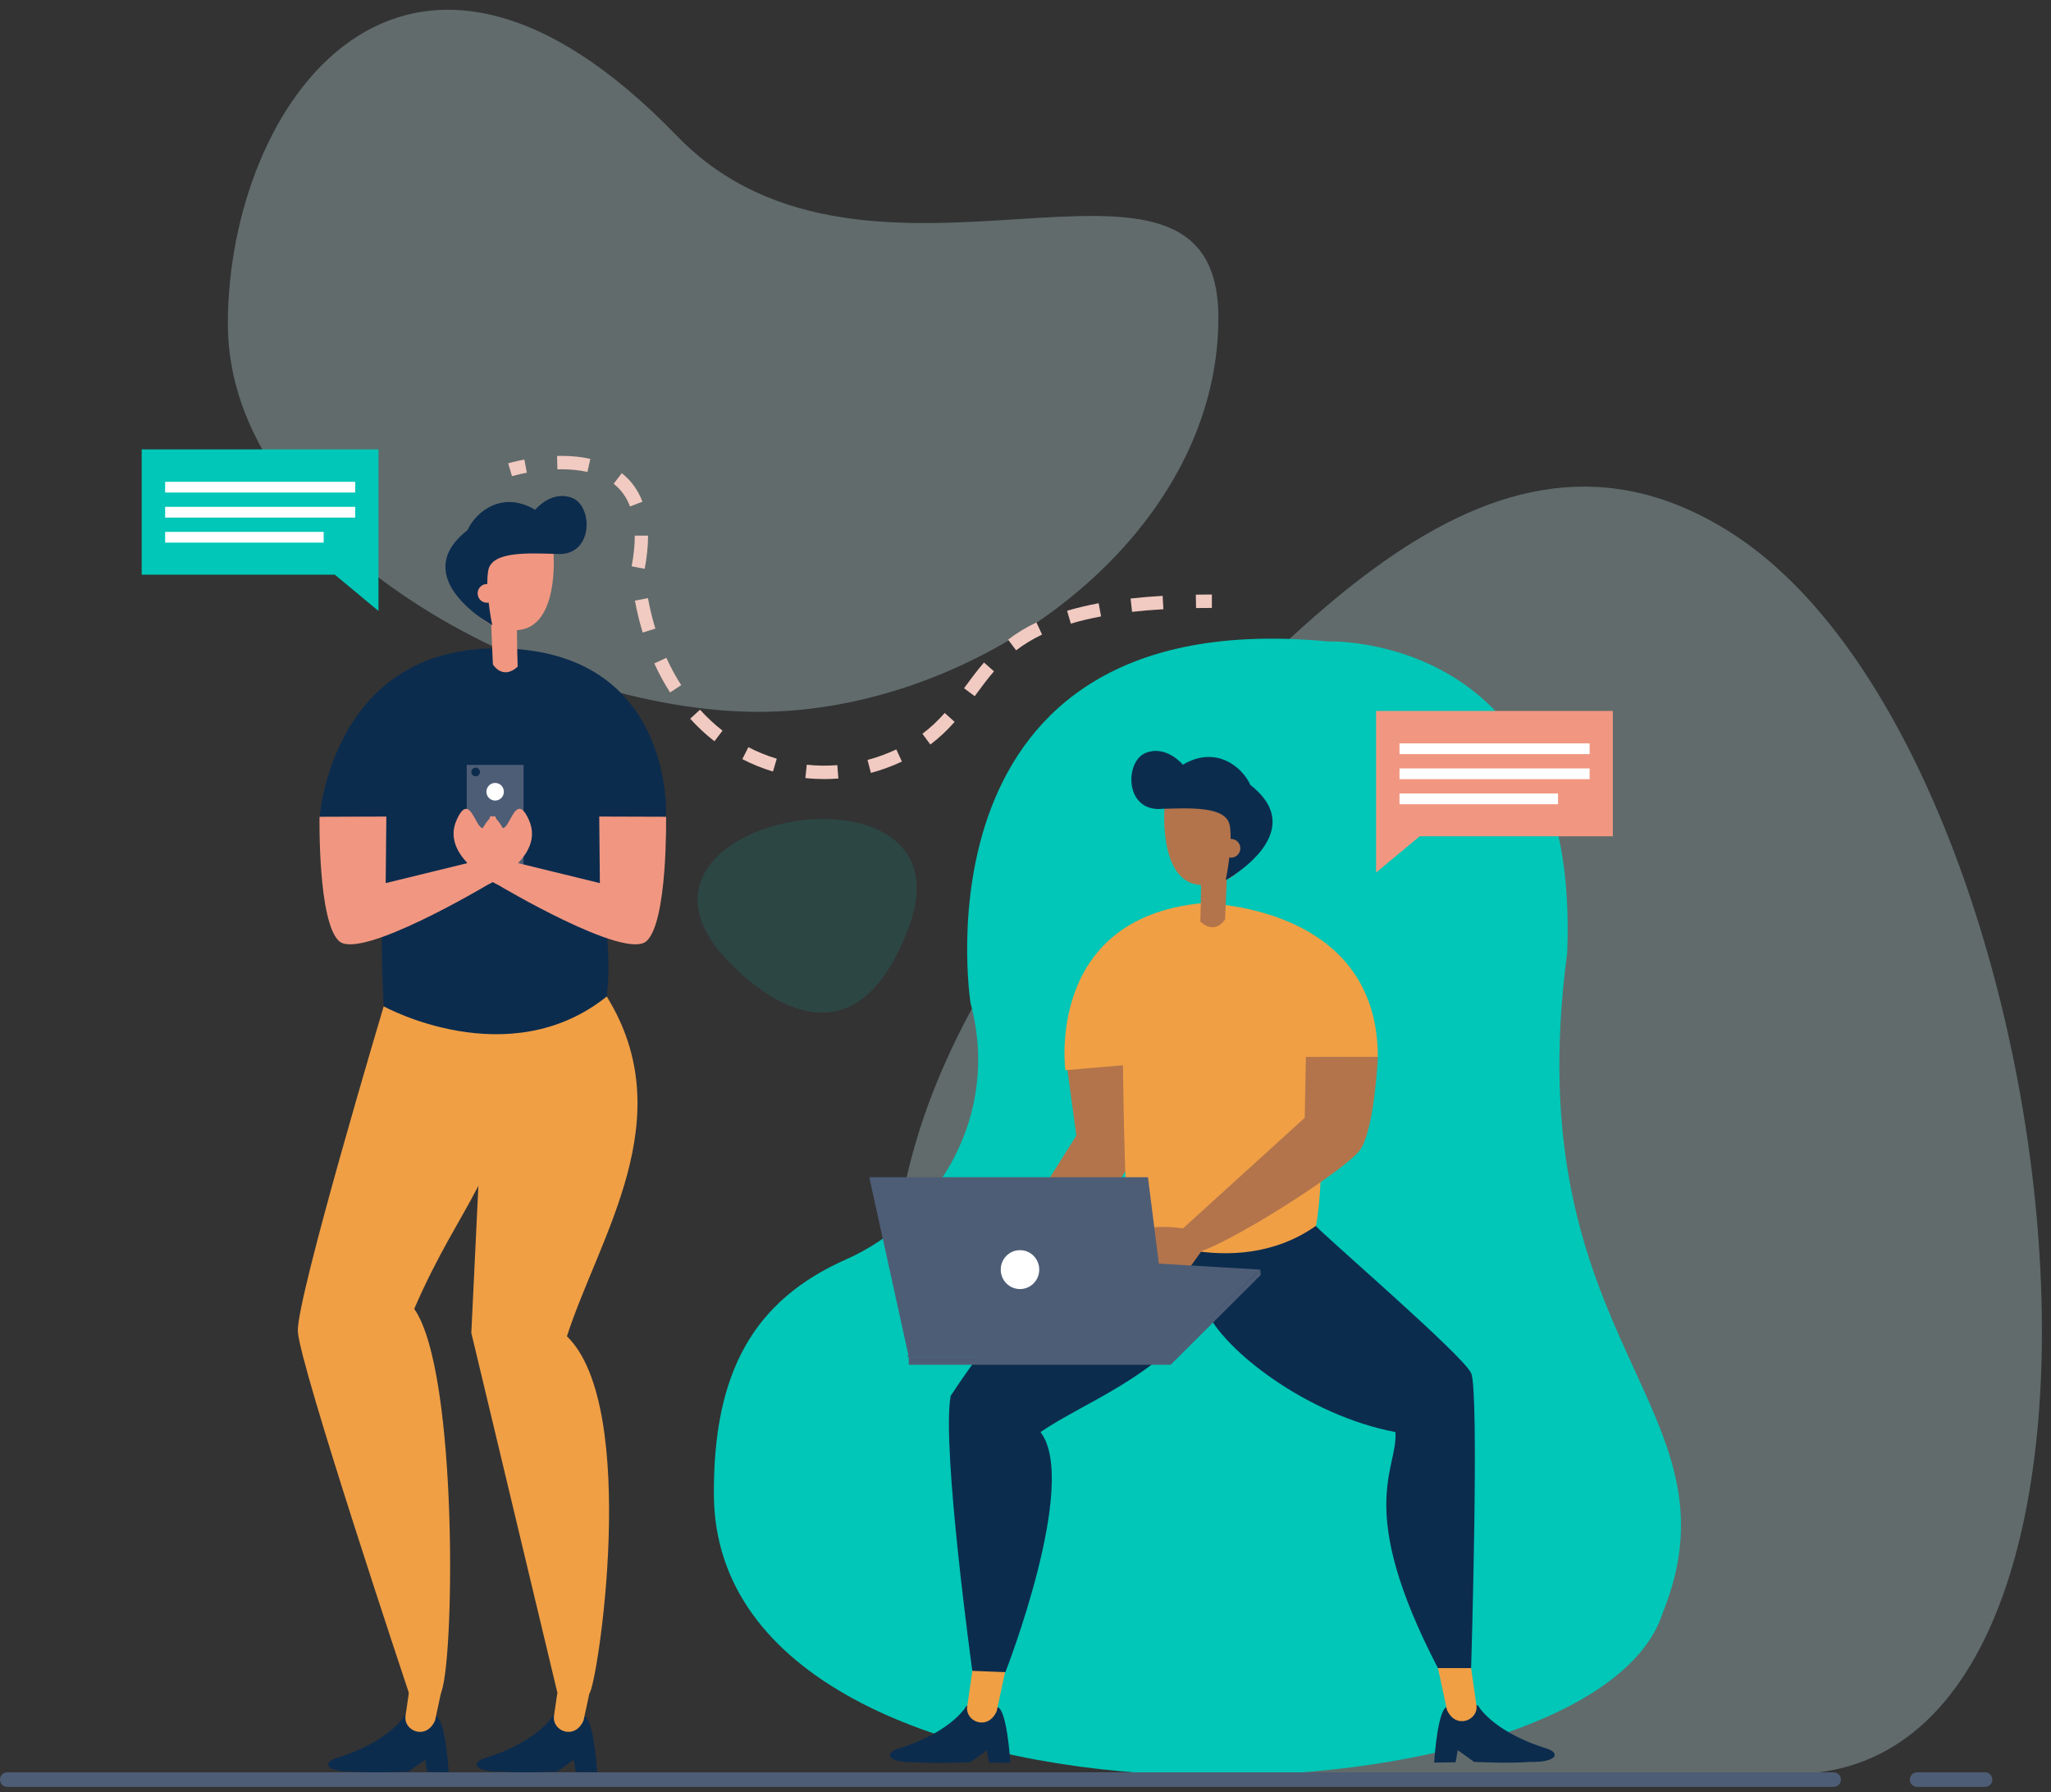 <?xml version="1.0" encoding="UTF-8"?>
<svg width="182px" height="159px" viewBox="0 0 182 159" version="1.1" xmlns="http://www.w3.org/2000/svg" xmlns:xlink="http://www.w3.org/1999/xlink">
    <rect x="0" y="0" width="182" height="159" fill="#333333" stroke="none"/>
    <!-- Generator: Sketch 58 (84663) - https://sketch.com -->
    <title>Illustration/right</title>
    <desc>Created with Sketch.</desc>
    <g id="Page-1" stroke="none" stroke-width="1" fill="none" fill-rule="evenodd">
        <g id="1115" transform="translate(-885, -1)" fill-rule="nonzero">
            <g id="Illustration/right" transform="translate(885, 1)">
                <g id="Group-2" transform="translate(0, 0.867)">
                    <path d="M108.116,27.334 C108.116,46.897 86.718,62.292 67.329,62.292 C47.94,62.292 20.219,47.45 20.219,27.887 C20.219,8.324 35.844,-13.889 60.048,11.172 C77.176,28.904 108.116,7.771 108.116,27.334" id="Fill-55" fill="#D1F4F2" opacity="0.293"></path>
                    <path d="M63.347,82.918 C64.348,84.343 74.921,96.701 80.641,81.4 C86.362,66.1 54.942,70.952 63.347,82.918" id="Fill-56" fill="#00C7B7" opacity="0.134"></path>
                    <path d="M153.561,46.37 C131.79,32.562 113.314,56.815 94.458,76.443 C57.031,123.136 100.139,155.004 103.076,157.091 C129.772,156.992 150.947,156.817 159.675,156.523 C193.873,155.372 183.914,65.625 153.561,46.37" id="Fill-57" fill="#D1F4F2" opacity="0.293"></path>
                    <path d="M86.126,88.155 C86.126,88.155 80.471,52.5 117.858,56.047 C117.858,56.047 140.29,55.172 139.065,83.711 C134.431,118.459 154.931,123.904 147.548,142.23 C141.264,161.983 63.565,164.153 63.348,131.787 C63.275,120.811 66.933,114.481 75.082,110.871 C83.232,107.262 88.797,97.991 86.126,88.155" id="Fill-58" fill="#00C7B7"></path>
                    <path d="M128.568,150.575 C128.568,150.575 130.941,149.765 131.323,150.716 C132.845,152.676 135.766,153.823 137.173,154.245 C138.582,154.666 138.086,155.52 135.818,155.456 C133.836,155.614 130.811,155.456 130.811,155.456 L129.35,154.414 L129.17,155.49 L127.264,155.52 C127.264,155.52 127.577,150.223 128.568,150.575" id="Fill-59" fill="#0C2C4E"></path>
                    <path d="M88.352,150.601 C88.352,150.601 85.979,149.791 85.597,150.742 C84.076,152.702 81.155,153.85 79.747,154.271 C78.339,154.692 78.834,155.546 81.103,155.483 C83.085,155.64 86.11,155.483 86.11,155.483 L87.57,154.44 L87.751,155.516 L89.657,155.546 C89.657,155.546 89.343,150.25 88.352,150.601" id="Fill-60" fill="#0C2C4E"></path>
                    <path d="M86.298,147.256 C86.298,147.256 86.033,149.16 85.827,150.529 C85.621,151.897 87.682,152.73 88.448,150.945 C88.978,148.446 89.243,147.256 89.243,147.256 L86.298,147.256 Z" id="Fill-61" fill="#F09F45"></path>
                    <path d="M130.543,147.137 C130.543,147.137 130.808,149.041 131.014,150.41 C131.221,151.778 129.159,152.611 128.393,150.826 C127.863,148.328 127.598,147.137 127.598,147.137 L130.543,147.137 Z" id="Fill-62" fill="#F09F45"></path>
                    <path d="M94.588,93.078 L95.512,99.887 L88.169,111.549 L93.235,112.263 C93.235,112.263 100.524,102.748 101.081,100.841 C101.639,98.935 101.01,92.391 101.01,92.391 L94.588,93.078 Z" id="Fill-63" fill="#B3744B"></path>
                    <path d="M99.872,107.591 C99.872,107.591 92.96,109.891 84.359,122.981 C83.534,127.503 86.281,147.38 86.281,147.38 L89.218,147.495 C89.218,147.495 95.787,130.676 92.332,126.194 C96.337,123.457 102.584,121.429 107.019,115.365 C108.551,118.935 116.052,124.727 123.828,126.194 C124.063,129.526 120.175,132.858 127.598,147.137 L130.543,147.137 C130.543,147.137 131.289,122.584 130.543,120.958 C129.797,119.331 116.839,108.206 116.721,107.849 C116.604,107.492 99.872,107.591 99.872,107.591" id="Fill-64" fill="#0C2C4E"></path>
                    <path d="M122.265,92.906 C122.265,79.238 106.631,79.27 106.631,79.27 C92.723,80.622 94.536,94.086 94.536,94.086 L99.648,93.647 C99.744,102.163 100.052,108.289 100.052,108.289 C100.052,108.289 109.35,113.129 116.781,107.891 C117.57,103.486 117.064,97.6 117.255,92.906 C118.558,92.906 120.699,93.001 122.265,92.906" id="Fill-65" fill="#F09F45"></path>
                    <path d="M110.993,72.543 C110.594,68.575 104.141,67.329 103.333,70.887 C103.333,70.887 102.814,77.376 106.49,77.655 C106.52,77.656 106.549,77.656 106.579,77.657 C106.569,78.67 106.55,79.917 106.513,80.899 C107.852,82.13 108.709,80.708 108.709,80.708 L108.863,77.178 C110.219,76.516 111.25,75.103 110.993,72.543" id="Fill-66" fill="#B3744B"></path>
                    <path d="M115.881,92.906 L122.271,92.906 C122.271,92.906 121.962,99.464 120.663,101.196 C119.364,102.927 109.995,108.932 106.615,110.137 C105.478,111.701 104.761,113.239 102.372,112.359 C99.982,111.479 98.423,114.002 98.423,114.002 C98.423,114.002 96.553,115.839 99.047,109.594 C100.553,107.337 104.97,108.125 104.97,108.125 L115.777,98.311 L115.881,92.906 Z" id="Fill-67" fill="#B3744B"></path>
                    <path d="M110.96,68.786 C110.236,67.167 107.895,65.24 104.966,66.981 C104.966,66.981 103.477,65.174 101.63,65.951 C99.784,66.728 99.787,71.219 103.152,70.896 C105.532,70.833 108.806,70.637 109.121,72.358 C109.187,72.716 109.209,73.134 109.205,73.573 C109.217,73.572 109.23,73.569 109.243,73.569 C109.696,73.569 110.065,73.941 110.065,74.399 C110.065,74.857 109.696,75.229 109.243,75.229 C109.19,75.229 109.139,75.223 109.088,75.213 C108.958,76.319 108.765,77.226 108.765,77.226 C108.765,77.226 116.418,73.042 110.96,68.786" id="Fill-68" fill="#0C2C4E"></path>
                    <polygon id="Fill-69" fill="#4E5D76" points="80.476 119.521 103.884 119.521 111.835 111.779 89.568 110.47"></polygon>
                    <polygon id="Fill-70" fill="#4E5D76" points="103.884 119.521 80.641 119.521 77.138 103.58 101.865 103.58"></polygon>
                    <polygon id="Fill-71" fill="#4E5D76" points="80.641 120.221 103.884 120.221 103.884 119.521 80.641 119.521"></polygon>
                    <polygon id="Fill-72" fill="#4E5D76" points="111.871 112.258 103.884 120.221 103.864 119.501 111.836 111.778"></polygon>
                    <path d="M92.219,111.779 C92.219,112.732 91.455,113.505 90.511,113.505 C89.567,113.505 88.803,112.732 88.803,111.779 C88.803,110.826 89.567,110.053 90.511,110.053 C91.455,110.053 92.219,110.826 92.219,111.779" id="Fill-73" fill="#FFFFFF"></path>
                    <path d="M38.513,151.431 C38.513,151.431 36.139,150.621 35.758,151.573 C34.236,153.532 31.316,154.68 29.907,155.101 C28.499,155.522 28.994,156.377 31.263,156.313 C33.245,156.471 36.27,156.313 36.27,156.313 L37.73,155.27 L37.911,156.347 L39.817,156.377 C39.817,156.377 39.504,151.08 38.513,151.431" id="Fill-74" fill="#0C2C4E"></path>
                    <path d="M36.458,148.087 C36.458,148.087 36.193,149.991 35.987,151.359 C35.781,152.727 37.842,153.56 38.608,151.775 C39.138,149.277 39.404,148.087 39.404,148.087 L36.458,148.087 Z" id="Fill-75" fill="#F09F45"></path>
                    <path d="M51.689,151.431 C51.689,151.431 49.315,150.621 48.933,151.573 C47.412,153.532 44.491,154.68 43.083,155.101 C41.675,155.522 42.17,156.377 44.439,156.313 C46.421,156.471 49.446,156.313 49.446,156.313 L50.906,155.27 L51.086,156.347 L52.992,156.377 C52.992,156.377 52.679,151.08 51.689,151.431" id="Fill-76" fill="#0C2C4E"></path>
                    <path d="M49.634,148.087 C49.634,148.087 49.369,149.991 49.162,151.359 C48.956,152.727 51.018,153.56 51.784,151.775 C52.315,149.277 52.579,148.087 52.579,148.087 L49.634,148.087 Z" id="Fill-77" fill="#F09F45"></path>
                    <path d="M34.048,88.421 C34.048,88.421 26.311,114.295 26.429,117.244 C26.547,120.193 36.286,149.347 36.286,149.347 C36.286,149.347 38.29,149.347 39.075,149.427 C40.331,147.384 40.72,120.891 36.758,115.264 C40.924,105.612 44.73,103.414 45.358,93.418 C48.107,84.058 36.954,86.914 34.048,88.421" id="Fill-78" fill="#F09F45"></path>
                    <path d="M42.609,88.043 L42.609,101.034 L41.824,117.396 L49.443,149.246 C49.443,149.246 50.807,149.442 52.298,149.376 C52.991,148.786 56.826,124.001 50.307,117.694 C53.2,108.755 60.517,98.337 53.841,87.548 C47.95,87.072 42.609,88.043 42.609,88.043" id="Fill-79" fill="#F09F45"></path>
                    <path d="M59.104,71.602 C59.104,71.602 59.875,57.482 45.358,56.688 C29.359,55.813 28.35,71.79 28.35,71.79 L34.283,71.997 C33.498,79.454 34.048,88.421 34.048,88.421 C34.048,88.421 45.122,94.53 53.841,87.548 C54.291,83.577 53.587,81.787 53.449,71.602 L59.104,71.602 Z" id="Fill-80" fill="#0C2C4E"></path>
                    <polygon id="Fill-81" fill="#4E5D76" points="41.417 76.908 46.458 76.908 46.458 67.001 41.417 67.001"></polygon>
                    <path d="M53.174,71.583 L59.104,71.602 C59.104,71.602 59.261,80.884 57.376,82.629 C55.49,84.375 44.216,77.654 44.216,77.654 C44.216,77.654 39.026,75.239 40.519,71.889 C42.012,68.539 42.393,75.033 43.513,71.546 C44.673,71.532 45.764,75.662 45.764,75.662 L53.232,77.487 L53.174,71.583 Z" id="Fill-82" fill="#F19781"></path>
                    <path d="M41.457,49.925 C41.855,45.957 48.308,44.71 49.116,48.269 C49.116,48.269 49.635,54.757 45.959,55.036 C45.929,55.038 45.9,55.037 45.871,55.038 C45.88,56.051 45.899,57.299 45.936,58.281 C44.598,59.511 43.74,58.089 43.74,58.089 L43.586,54.559 C42.231,53.897 41.199,52.484 41.457,49.925" id="Fill-83" fill="#F19781"></path>
                    <path d="M41.489,46.168 C42.214,44.549 44.555,42.621 47.484,44.363 C47.484,44.363 48.972,42.556 50.819,43.332 C52.665,44.11 52.662,48.6 49.297,48.278 C46.918,48.215 43.643,48.019 43.328,49.74 C43.263,50.097 43.24,50.515 43.245,50.954 C43.232,50.953 43.22,50.95 43.207,50.95 C42.753,50.95 42.385,51.322 42.385,51.78 C42.385,52.239 42.753,52.61 43.207,52.61 C43.259,52.61 43.31,52.604 43.361,52.595 C43.491,53.701 43.684,54.607 43.684,54.607 C43.684,54.607 36.031,50.423 41.489,46.168" id="Fill-84" fill="#0C2C4E"></path>
                    <path d="M34.283,71.583 L28.353,71.602 C28.353,71.602 28.196,80.884 30.081,82.629 C31.966,84.375 43.24,77.654 43.24,77.654 C43.24,77.654 48.431,75.239 46.937,71.889 C45.445,68.539 45.063,75.033 43.944,71.546 C42.784,71.532 41.692,75.662 41.692,75.662 L34.224,77.487 L34.283,71.583 Z" id="Fill-85" fill="#F19781"></path>
                    <path d="M42.589,67.626 C42.589,67.84 42.418,68.013 42.207,68.013 C41.995,68.013 41.824,67.84 41.824,67.626 C41.824,67.412 41.995,67.239 42.207,67.239 C42.418,67.239 42.589,67.412 42.589,67.626" id="Fill-86" fill="#0C2C4E"></path>
                    <path d="M44.712,69.381 C44.712,69.813 44.365,70.163 43.938,70.163 C43.51,70.163 43.163,69.813 43.163,69.381 C43.163,68.949 43.51,68.598 43.938,68.598 C44.365,68.598 44.712,68.949 44.712,69.381" id="Fill-87" fill="#FFFFFF"></path>
                    <path d="M45.43,41.382 L45.095,40.24 C45.118,40.234 45.67,40.07 46.531,39.906 L46.748,41.076 C45.952,41.227 45.435,41.38 45.43,41.382" id="Fill-88" fill="#F1CAC1"></path>
                    <path d="M52.127,41.008 C51.436,40.851 50.659,40.771 49.818,40.771 C49.698,40.771 49.579,40.772 49.461,40.775 L49.432,39.586 C49.559,39.583 49.688,39.581 49.818,39.581 C50.746,39.581 51.61,39.67 52.386,39.847 L52.127,41.008 Z M55.907,44.069 C55.597,43.245 55.108,42.567 54.453,42.055 L55.175,41.115 C56.004,41.763 56.62,42.615 57.008,43.647 L55.907,44.069 Z M57.208,49.603 L56.051,49.378 C56.235,48.41 56.328,47.508 56.328,46.698 L56.328,46.656 L57.506,46.656 L57.506,46.698 C57.506,47.583 57.406,48.561 57.208,49.603 L57.208,49.603 Z M100.455,53.42 L100.325,52.237 C101.22,52.137 102.176,52.057 103.168,52 L103.236,53.188 C102.264,53.244 101.329,53.322 100.455,53.42 L100.455,53.42 Z M95.024,54.465 L94.689,53.324 C95.55,53.067 96.493,52.841 97.492,52.654 L97.707,53.824 C96.748,54.004 95.845,54.219 95.024,54.465 L95.024,54.465 Z M57.03,55.258 C56.753,54.352 56.521,53.398 56.34,52.422 L57.498,52.204 C57.671,53.135 57.891,54.044 58.156,54.907 L57.03,55.258 Z M90.167,56.834 L89.456,55.885 C90.221,55.3 91.043,54.801 91.97,54.359 L92.472,55.435 C91.621,55.841 90.866,56.299 90.167,56.834 L90.167,56.834 Z M59.462,60.571 C58.943,59.767 58.472,58.9 58.061,57.996 L59.132,57.499 C59.518,58.351 59.962,59.166 60.45,59.921 L59.462,60.571 Z M86.494,60.903 L85.547,60.196 L85.585,60.144 C86.124,59.407 86.682,58.646 87.318,57.914 L88.203,58.698 C87.6,59.393 87.057,60.135 86.532,60.851 L86.494,60.903 Z M63.398,64.902 C62.633,64.308 61.909,63.635 61.246,62.903 L62.116,62.1 C62.733,62.781 63.406,63.407 64.117,63.959 L63.398,64.902 Z M82.557,65.192 L81.853,64.237 C82.551,63.713 83.198,63.109 83.832,62.39 L84.712,63.181 C84.024,63.961 83.319,64.62 82.557,65.192 L82.557,65.192 Z M68.592,67.588 C67.657,67.308 66.741,66.937 65.872,66.486 L66.409,65.427 C67.214,65.844 68.062,66.188 68.928,66.448 L68.592,67.588 Z M77.282,67.71 L76.981,66.56 C77.854,66.326 78.713,66.012 79.535,65.624 L80.034,66.701 C79.148,67.119 78.222,67.459 77.282,67.71 L77.282,67.71 Z M73.14,68.256 C72.581,68.255 72.018,68.226 71.466,68.167 L71.588,66.983 C72.483,67.079 73.401,67.091 74.303,67.019 L74.395,68.206 C73.979,68.239 73.557,68.256 73.14,68.256 L73.14,68.256 Z" id="Fill-89" fill="#F1CAC1"></path>
                    <path d="M106.135,53.083 L106.115,51.893 C106.578,51.886 107.053,51.882 107.539,51.882 L107.539,53.072 C107.059,53.072 106.591,53.075 106.135,53.083" id="Fill-90" fill="#F1CAC1"></path>
                    <path d="M163.358,157.028 C163.358,157.385 163.072,157.673 162.719,157.673 L0.639,157.673 C0.286,157.673 -1.13686838e-13,157.385 -1.13686838e-13,157.028 C-1.13686838e-13,156.672 0.286,156.383 0.639,156.383 L162.719,156.383 C163.072,156.383 163.358,156.672 163.358,157.028" id="Fill-91" fill="#4E5D76"></path>
                    <path d="M176.155,157.673 L170.111,157.673 C169.759,157.673 169.473,157.385 169.473,157.028 C169.473,156.672 169.759,156.383 170.111,156.383 L176.155,156.383 C176.508,156.383 176.794,156.672 176.794,157.028 C176.794,157.385 176.508,157.673 176.155,157.673" id="Fill-92" fill="#4E5D76"></path>
                    <polygon id="Fill-93" fill="#00C7B7" points="33.585 39.003 33.585 43.27 33.585 50.122 33.585 53.34 29.711 50.122 12.573 50.122 12.573 39.003"></polygon>
                    <polygon id="Fill-94" fill="#FFFFFF" points="14.653 42.832 31.522 42.832 31.522 41.88 14.653 41.88"></polygon>
                    <polygon id="Fill-95" fill="#FFFFFF" points="14.653 45.055 31.522 45.055 31.522 44.102 14.653 44.102"></polygon>
                    <polygon id="Fill-96" fill="#FFFFFF" points="14.653 47.276 28.721 47.276 28.721 46.324 14.653 46.324"></polygon>
                    <polygon id="Fill-97" fill="#F19781" points="122.107 62.212 122.107 66.479 122.107 73.331 122.107 76.55 125.981 73.331 143.119 73.331 143.119 62.212"></polygon>
                    <polygon id="Fill-98" fill="#FFFFFF" points="124.188 66.042 141.057 66.042 141.057 65.089 124.188 65.089"></polygon>
                    <polygon id="Fill-99" fill="#FFFFFF" points="124.188 68.264 141.057 68.264 141.057 67.312 124.188 67.312"></polygon>
                    <polygon id="Fill-100" fill="#FFFFFF" points="124.188 70.487 138.256 70.487 138.256 69.534 124.188 69.534"></polygon>
                </g>
            </g>
        </g>
    </g>
</svg>